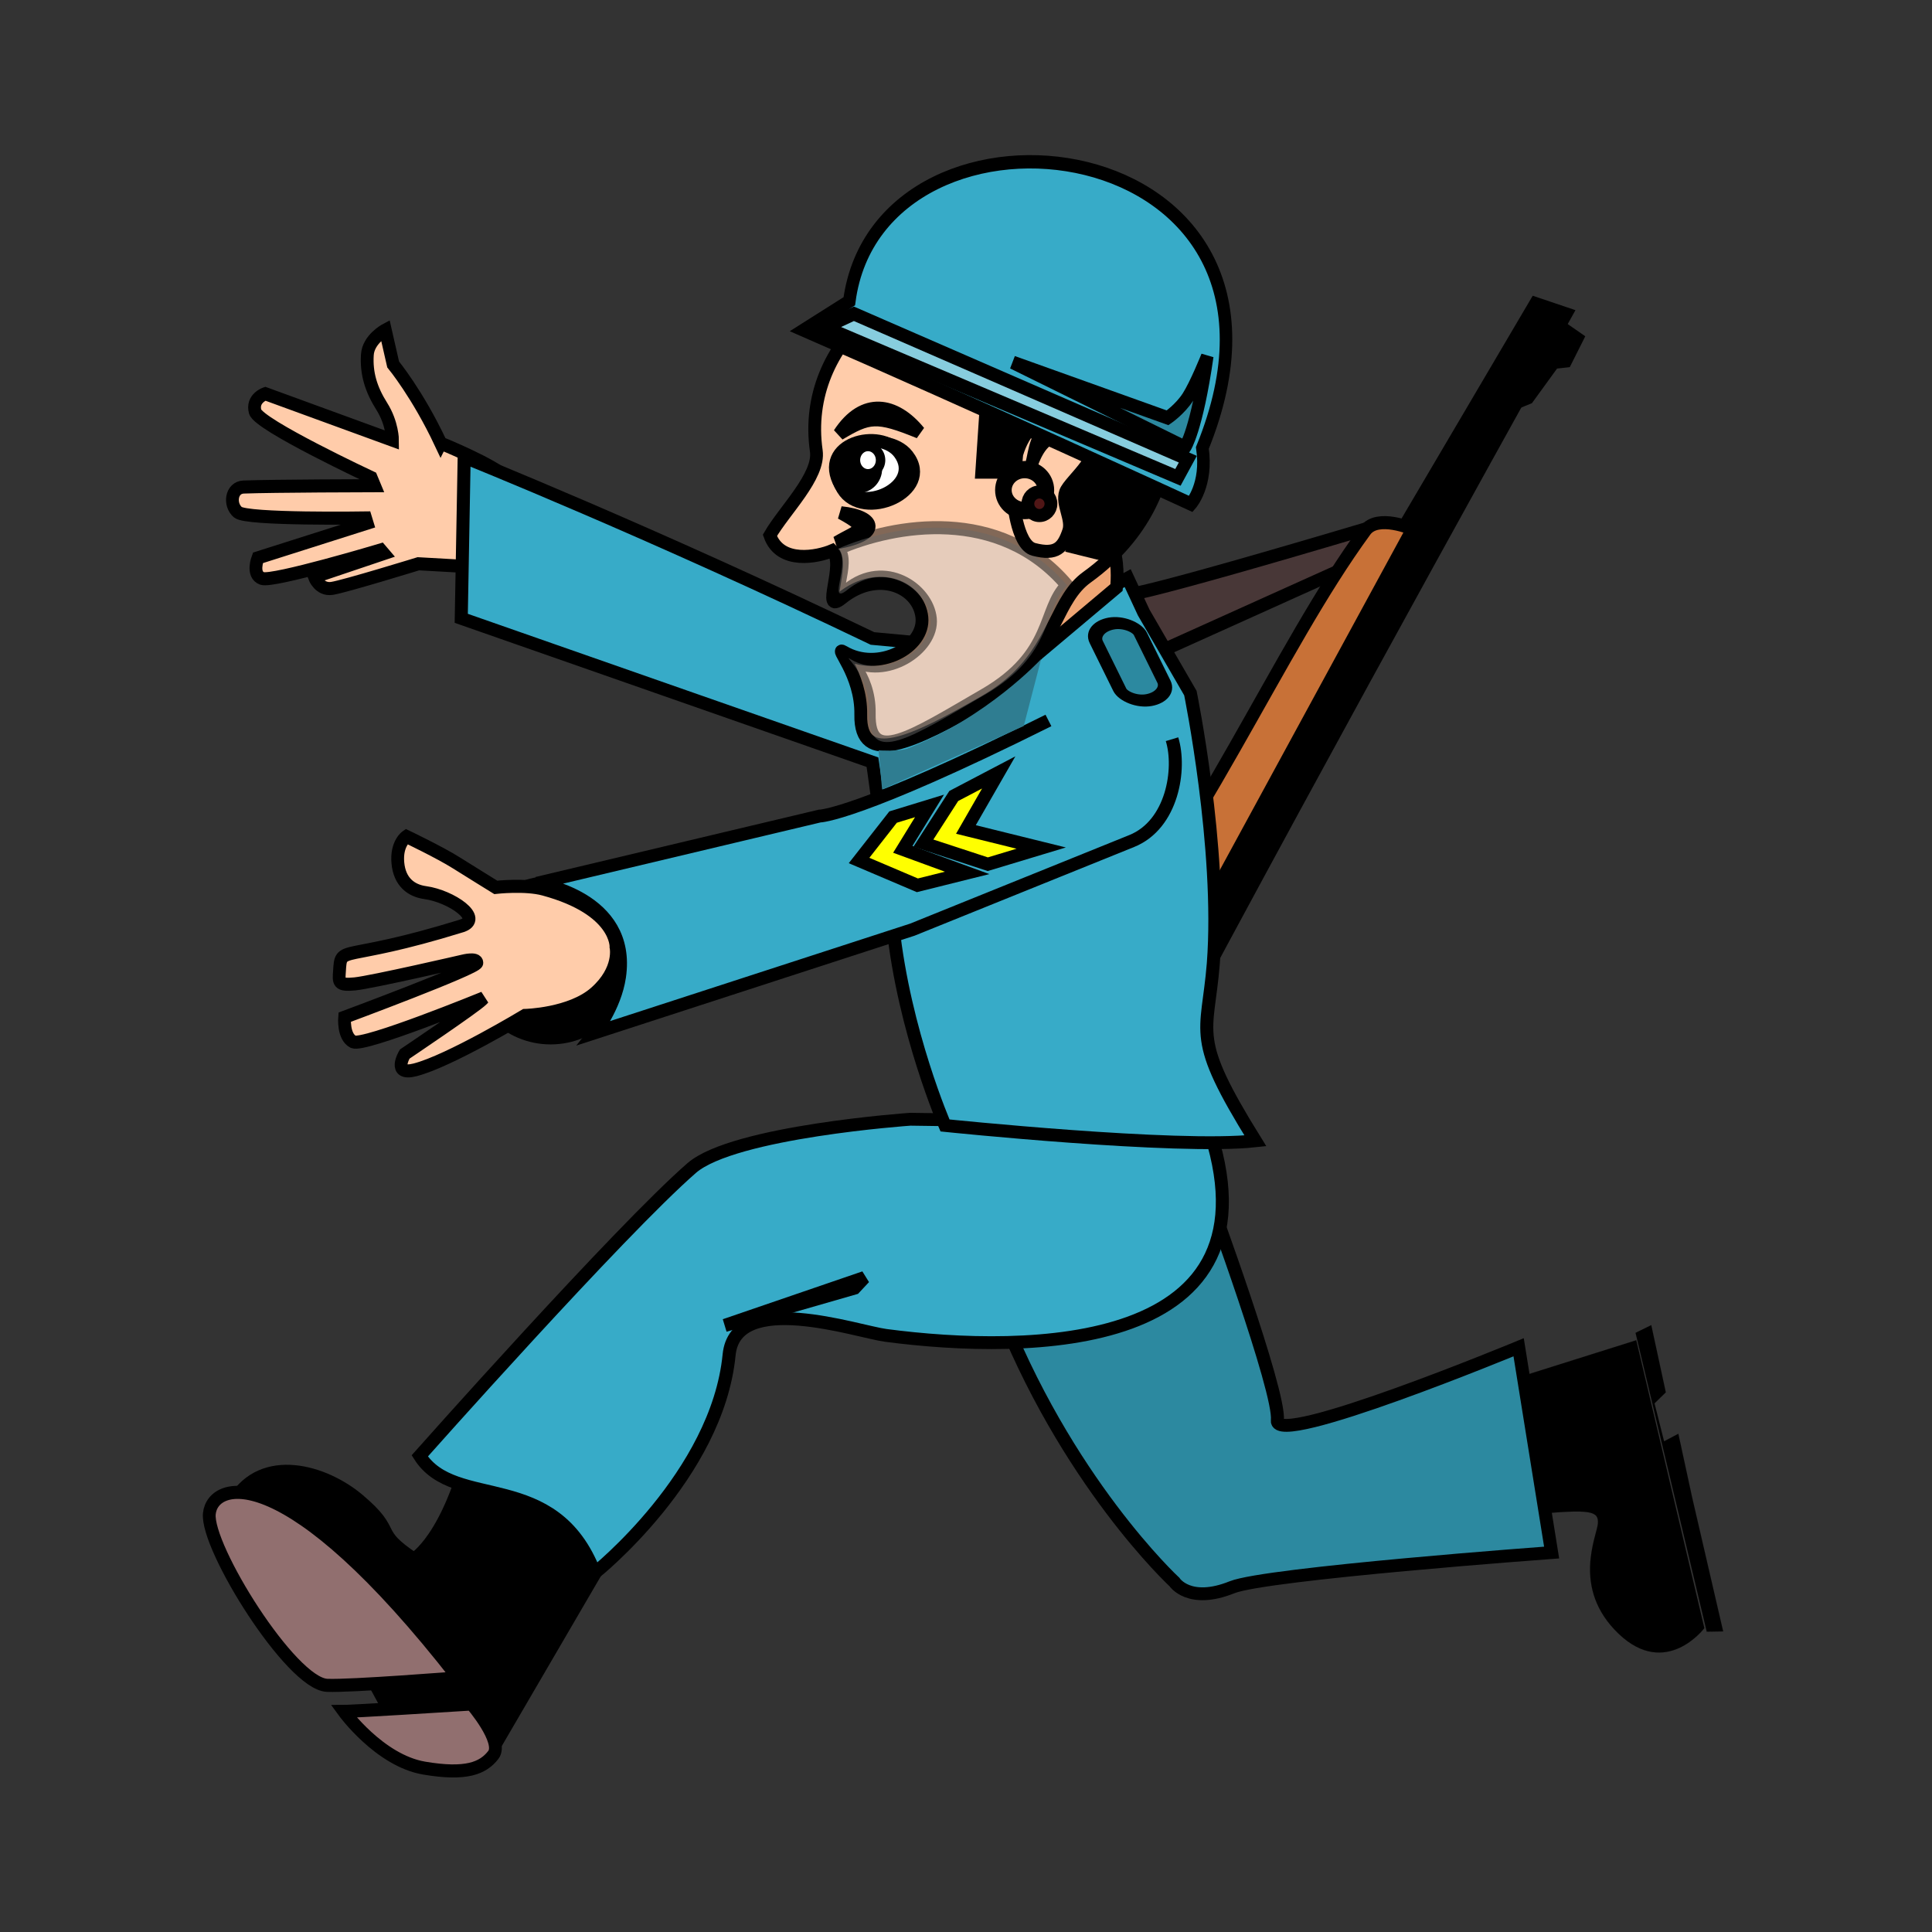 <svg:svg xmlns:dc="http://purl.org/dc/elements/1.1/" xmlns:ns2="http://creativecommons.org/ns#" xmlns:rdf="http://www.w3.org/1999/02/22-rdf-syntax-ns#" xmlns:svg="http://www.w3.org/2000/svg" height="597.734" id="svg3993" version="1.1" viewBox="-62.623 -47.809 597.734 597.734" width="597.734">
  <svg:rect x="-62.623" y="-47.809" width="597.734" height="597.734" fill="#333333" stroke="none"/>
  <svg:g id="layer1" transform="translate(-140.91 -267.01)">
    <svg:g id="g3840" stroke="#000" stroke-width=".01" transform="matrix(1.732 -.162 .197 2.101 608.71 756.19)">
      <svg:path d="m-27.757-34.78c9.513 0.027 11.011 0.381 10.647 2.201-0.364 1.82-5.825 9.101 1.82 16.382 7.645 7.281 15.29 0.364 15.29 0.364l-7.281-42.956-22.57 4.004c2.51 9.444-10.247 20.89 2.094 20.005z" id="path3068" />
      <svg:path d="m-7.281-59.881 2.912-0.91 1.456 10.011-2.184 1.456 1.067 5.669 2.651-0.903 1.378 9.431 3.276 20.023-2.912-0.182z" id="path3070" />
    </svg:g>
    <svg:g id="g3915" stroke="#000" stroke-width="2.659" transform="matrix(1.488,0,0,1.52,727.36,706.54)">
      <svg:path d="m-150.06-213.59c-51.429 15-51.643 13.951-51.643 13.951l7.143 11.429 48.571-21.429z" fill="#483737" id="path3845" stroke="#000" stroke-width="2.659" />
      <svg:g id="g3799" stroke="#000" stroke-width="2.659" transform="matrix(-.048 .999 -.999 -.048 227.65 85.294)">
        <svg:g id="g3839" stroke="#000" stroke-width="2.659">
          <svg:path d="m-155.65 454.98c-0.651-10.745-1.606-17.421-11.49-22.194-72.696-35.1-158.21-78.571-158.21-78.571l-1.786 6.429 47.143 25.357 0.257-2.052z" id="path3791" />
          <svg:path d="m-140.09 453.29c28.563 17.056 24.91 12.308 26.621 16.309 2.37 5.542 5.879 0.533-4.799 8.303-11.377 8.278-4.247 16.519-11.513 9.322-23.903-23.679-11.726-4.447-19.631-13.031-3.036-3.297-6.622-10.927-10.72-8.02-4.29 3.044-5.046 4.134-10.454 10.518 0 0-6.25 7.854-5.003 1.619s5.253-20.546-1.071-25.119c-40.636-29.378-77.47-42.419-102.63-59.396-3.558-2.401-0.801-9.827-0.801-9.827l82.374 40.722s20.892 8.523 38.409 20.866 19.216 7.734 19.216 7.734z" fill="#c87137" id="path3789" />
          <svg:path d="m-324.39 358.11 3.924-6.414 4.709 2.138 0.392 2.494 7.455 4.989 1.962 4.276z" id="path3793" />
          <svg:path d="m-183.93 448.43s-5.989 5.44-1.786 9.643c5.357 5.357 11.963 5.374 12.143 2.5 0.306-7.096-5.163-9.257-10.357-12.143z" fill="none" id="path3795" />
        </svg:g>
      </svg:g>
      <svg:path d="m-344.57-230.41c-4.789-9.984-9.892-16.031-9.892-16.031l-1.625-6.982s-3.532 1.849-3.738 5.02c-0.243 3.748 0.748 7.008 2.99 10.484 2.243 3.476 2.243 6.894 2.243 6.894l-26.451-9.453s-2.86 0.943-2.112 3.647c0.748 2.703 24.121 13.415 24.121 13.415l0.704 1.659s-21.192 0.047-27.215 0.272c-2.621 0.098-3.06 3.59-1.191 5.135 1.869 1.545 26.538 1.159 26.538 1.159l0.33 1.058-22.713 7.065s-1.365 3.419 0.878 4.191c2.243 0.772 24.652-5.793 24.652-5.793l0.634 0.728-14.43 4.761s1.034 2.716 3.651 2.33c2.616-0.386 17.975-5.016 17.975-5.016l13.795 0.759s8.572-13.943 4.512-18.239c-2.46-2.602-13.656-7.065-13.656-7.065z" fill="#fca" id="path3837" stroke="#000" stroke-width="2.659" />
      <svg:path d="m63.135 543.25c0 8.368-6.558 15.152-14.647 15.152-8.089 0-14.647-6.784-14.647-15.152 0-8.368 6.558-15.152 14.647-15.152 8.089 0 14.647 6.784 14.647 15.152z" id="path3805" stroke="#000" stroke-width="2.481" transform="matrix(1.099,0,0,1.045,-375,-692.86)" />
      <svg:path d="m-340.27-132.14c-25.386 7.678-25 3.571-25.357 9.286-0.13 2.078-0.357 2.857 3.214 2.5 3.571-0.357 22.5-4.643 22.5-4.643s2.857-0.714 2.857 0.357-27.5 11.071-27.5 11.071-0.357 3.929 1.786 5c2.143 1.071 27.143-8.929 27.143-8.929l-0.357 0.357c-1.429 1.429-16.071 11.071-16.071 11.071s-2.72 4.43 2.143 3.214c7.143-1.786 22.857-11.071 22.857-11.071s9.515-0.199 14.643-4.643c5.357-4.643 4.286-9.286 4.286-9.286s0.438-7.691-15-11.786c-3.891-1.032-10-0.357-10-0.357s-5.803-3.511-8.214-5c-3.447-2.129-10.357-5.357-10.357-5.357s-2.143 1.429-1.786 5.357c0.357 3.929 2.795 5.682 5.714 6.071 5.357 0.714 12.248 5.35 7.5 6.786z" fill="#fca" id="path3019" stroke="#000" stroke-width="2.659" />
      <svg:g id="g3960" stroke="#000" transform="matrix(.849 0 0 .82 -352.43 -587.96)">
        <svg:path d="m17.011 683.64c-5.727 24.49-14.318 29.38-14.318 29.38-10.388-7.01-3.789-6.34-13.64-14.74-8.454-7.2-23.302-11.471-30.312 0.137-6.109 10.117 17.705 32.628 17.705 32.628 26.83 8.633 9.989 29.443 45.005 29.993l29.562-51.38z" id="path3958" stroke-width="3.187" />
        <svg:path d="m145.41 649.12c16.814 44.599 43.538 69.599 43.538 69.599s3.571 5.592 14.091 1.306c8.419-3.43 78.28-8.621 78.28-8.621l-8.079-50.951s-59.911 25.159-59.089 18.155c0.822-7.003-16.877-55.753-16.877-55.753z" fill="#2c89a0" id="path3954" stroke-width="3.187" />
        <svg:path d="m196.98 604.86c19.698 57.074-43.899 57.294-78.742 52.64-7.002-0.935-36.789-11.333-38.353 4.83-2.893 29.9-32.912 54.152-32.912 54.152-10.016-26.339-34.253-15.311-42.849-29.072 0 0 48.844-55.768 66.587-71.438 10.27-9.07 53.538-12.122 53.538-12.122z" fill="#37abc8" id="path3950" stroke-width="3.187" />
        <svg:path d="m115 484.51c-54.286-26.429-100-45-100-45l-0.714 40 100.71 35.71s2.403 16.19 5 40.714c2.785 26.306 12.762 49.457 12.762 49.457s56.721 5.961 76.006 3.818c-16.004-26.117-11.719-25.979-10.298-44.02 2.143-28.571-5.613-67.113-5.613-67.113l-11.429-20-3.927-8.544-32.5 17.82z" fill="#37abc8" id="path3944" stroke-width="3.187" />
        <svg:path d="m158.09 504.86c-46.972 23.739-56.063 23.739-56.063 23.739l-69.2 16.67s23.087 3.374 20.203 23.234c-1.09 7.509-6.093 13.909-6.093 13.909l77.824-25.623 53.731-22.003c10.003-4.096 12.094-17.973 9.863-25.27" fill="#37abc8" id="path3948" stroke-width="3.187" />
        <svg:rect fill="#2c89a0" height="21.138" id="rect3956" rx="17.091" ry="3.974" stroke-width="3.245" transform="matrix(.983 -.183 .437 .899 0 0)" width="10.997" x="-61.707" y="523.38" />
      </svg:g>
      <svg:path d="m-204.56-208.61c1.01 3.535 0.505 7.576 0.505 7.576l-16.741 13.788 5.125-18.334z" fill="#efa675" id="path3946" stroke="#000" stroke-width="2.659" />
      <svg:path d="m-228.65-267.15c-18.658-0.117-41.149 15.675-37.83 38.312 0.755 5.15-6.615 12.055-9.647 17.188 2.165 5.992 9.982 4.357 12.973 3.116 2.889 2.66-2.598 13.273 1.968 9.672 7.606-5.999 16.036-2.192 16.664 3.912 0.628 6.104-9.104 11.199-16.26 7.042-2.248-1.306 3.708 4.417 3.548 12.762-0.209 10.824 10.836 5.819 25.98-2.755 11.505-6.513 13.371-15.212 17.256-21.141 1.04-1.587 2.225-2.975 3.777-4.071 12.494-8.81 15.802-19.686 16.641-25.942 1.234-19.56-10.13-33.926-35.07-38.096z" fill="#fca" id="path2993" stroke="#000" stroke-width="2.659" />
      <svg:path d="m-247.52-227.88c5.715 7.221-9.281 13.592-13.466 6.772-5.391-8.787 9.103-12.284 13.466-6.772z" fill="#782121" id="path3876-2" stroke="#000" stroke-width="2.659" />
      <svg:g id="g3898" stroke="#000" stroke-width="2.659" transform="translate(-375.27,-667)">
        <svg:path d="m126.09 438.59c5.203 6.907-8.449 13.002-12.258 6.478-4.908-8.405 8.287-11.75 12.258-6.478z" fill="#fff" id="path3876" />
        <svg:path d="m127.14 437.36c0 2.761-2.318 5-5.179 5-2.86 0-5.179-2.239-5.179-5s2.318-5 5.179-5c2.86 0 5.179 2.239 5.179 5z" id="path3867" transform="matrix(.759 0 0 .786 24.975 98.006)" />
        <svg:path d="m126.77 439.2c0 2.232-1.583 4.041-3.535 4.041s-3.535-1.809-3.535-4.041 1.583-4.041 3.535-4.041 3.535 1.809 3.535 4.041z" fill="#fff" id="path3815" transform="matrix(.739 0 0 .672 28.471 144.9)" />
      </svg:g>
      <svg:path d="m-261.7-232.31c4.994-7.486 11.648-6.332 16.607-0.357-8.893-3.539-10.433-3.235-16.607 0.357z" fill="#501616" id="path3903" />
      <svg:path d="m-262.24-210.17c9.461-1.58 8.231-5.355 0.893-6.071 6.434 3.426 3.788 3.341-0.893 6.071z" fill="#501616" id="path3905" />
      <svg:path d="m-224.25-214.16c2.778-3.283 4.293-1.263 4.293-1.263s-1.263-6.061 0-10.354c0.415-1.413-3.788-1.01-5.556-1.768-1.768-0.758 1.263 13.385 1.263 13.385z" fill="#fca" id="path3914" stroke="#000" stroke-width="2.659" />
      <svg:path d="m-261.97-208.92c2.889 2.66-2.519 11.888 2.047 8.287 7.606-5.999 16.541-0.172 17.169 5.932 0.628 6.104-9.357 12.462-16.513 8.305-2.248-1.306 3.961 2.649 3.8 10.994-0.209 10.824 8.816 4.809 23.96-3.765 14.584-8.256 12.075-17.419 17.166-22.311-13.996-16.182-35.949-12.463-47.63-7.442z" fill="#ccc" id="path2993-3" opacity=".489" />
      <svg:path d="m-224.76-230.07c-0.505 7.829-1.515 5.556-1.515 5.556l-5.808 0 0.758-11.112c4.484-4.761 12.095-12.288 7.071-18.183-11.252-7.688-24.591-1.374-36.871 3.788 36.34-41.515 91.267 6.776 55.053 42.426l-8.334-2.02" id="path3934" stroke="#000" stroke-width="2.659" />
      <svg:path d="m-224.8-228.18c2.987-9.998 12.896-10.32 15.921-5.231 3.025 5.089-4.926 10.55-5.788 12.965-0.863 2.415 1.494 5.511 0.651 7.939-1.15 3.315-2.492 4.928-7.238 3.715-3.691-0.943-4.348-10.779-4.348-10.779z" fill="#fca" id="path3907" stroke="#000" stroke-width="2.659" />
      <svg:path d="m154.55 447.15c0 1.743-1.526 3.157-3.409 3.157s-3.409-1.413-3.409-3.157 1.526-3.157 3.409-3.157 3.409 1.413 3.409 3.157z" fill="#fca" id="path3936" transform="matrix(1.296,0,0,1.32,-419.04,-811.1)" />
      <svg:path d="m157.58 448.92c0 1.325-1.074 2.399-2.399 2.399s-2.399-1.074-2.399-2.399 1.074-2.399 2.399-2.399 2.399 1.074 2.399 2.399z" fill="#501616" id="path3938" transform="translate(-375.27,-667)" />
      <svg:path d="m-221.73-226.03c0.758-2.525 0.758-7.324 4.798-7.324s5.303 1.263 5.303 1.263-2.525-0-5.556 0.505-4.546 5.556-4.546 5.556z" fill="#501616" id="path3940" stroke="#000" stroke-width="2.659" />
      <svg:g id="g3909" stroke="#000" stroke-width="2.445" transform="matrix(1.038 .234 -.238 1.086 -276.61 -734.72)">
        <svg:path d="m111.25 413.8c-3.549-41.905 85.203-51.178 73.399 11.677 2.558 6.36 0.108 10.481 0.108 10.481s-44.819-8.795-81.021-15.138z" fill="#37abc8" id="path2991" stroke="#000" stroke-width="2.445" />
        <svg:path d="m181.83 408.9c1.01 13.637-0.505 17.173-0.505 17.173l-36.365-8.081 31.82 3.535s2.02-2.02 3.03-4.546c1.01-2.525 2.02-8.081 2.02-8.081z" fill="#2c89a0" id="path3853" />
        <svg:path d="m181.19 431.74 1.143-3.654-69.696-12.235-4.981 3.613z" fill="#87cdde" id="path3855" />
      </svg:g>
      <svg:path d="m-228.55-163.4-6.819 11.617 15.657 3.788-11.112 3.283-13.385-4.293 6.313-9.596z" fill="#ff0" id="path3807" stroke="#000" stroke-width="2.659" />
      <svg:path d="m-242.94-156.58-5.556 8.839 13.385 4.798-10.354 2.525-12.122-5.051 7.071-8.839z" fill="#ff0" id="path3807-5" stroke="#000" stroke-width="2.659" />
      <svg:path d="m-340.94 20.899c-35.658-44.815-51.04-40.258-51.739-33.421-0.699 6.836 16.965 34.587 24.471 34.941 4.737 0.223 27.268-1.519 27.268-1.519z" fill="#916f6f" id="path3009" stroke="#000" stroke-width="2.659" />
      <svg:path d="m-338.15 26.216c-24.471 1.519-26.569 1.519-26.569 1.519s7.396 9.98 16.689 11.53c8.765 1.462 12.27 0.024 14.401-2.686 2.172-2.762-4.522-10.362-4.522-10.362z" fill="#916f6f" id="path3011" stroke="#000" stroke-width="2.659" />
      <svg:path d="m-285.5-50.839c29.02-9.735 29.02-9.735 29.02-9.735l-2.037 2.13z" id="path3835" stroke="#000" stroke-width="2.659" />
    </svg:g>
    <svg:path d="m351.19 463.45-1.076-12.101s6.404 0.419 8.874-0.538c24.694-9.571 41.412-27.697 41.412-27.697l-5.378 20.706z" fill="#2f7d91" id="path4608" />
  </svg:g>
</svg:svg>